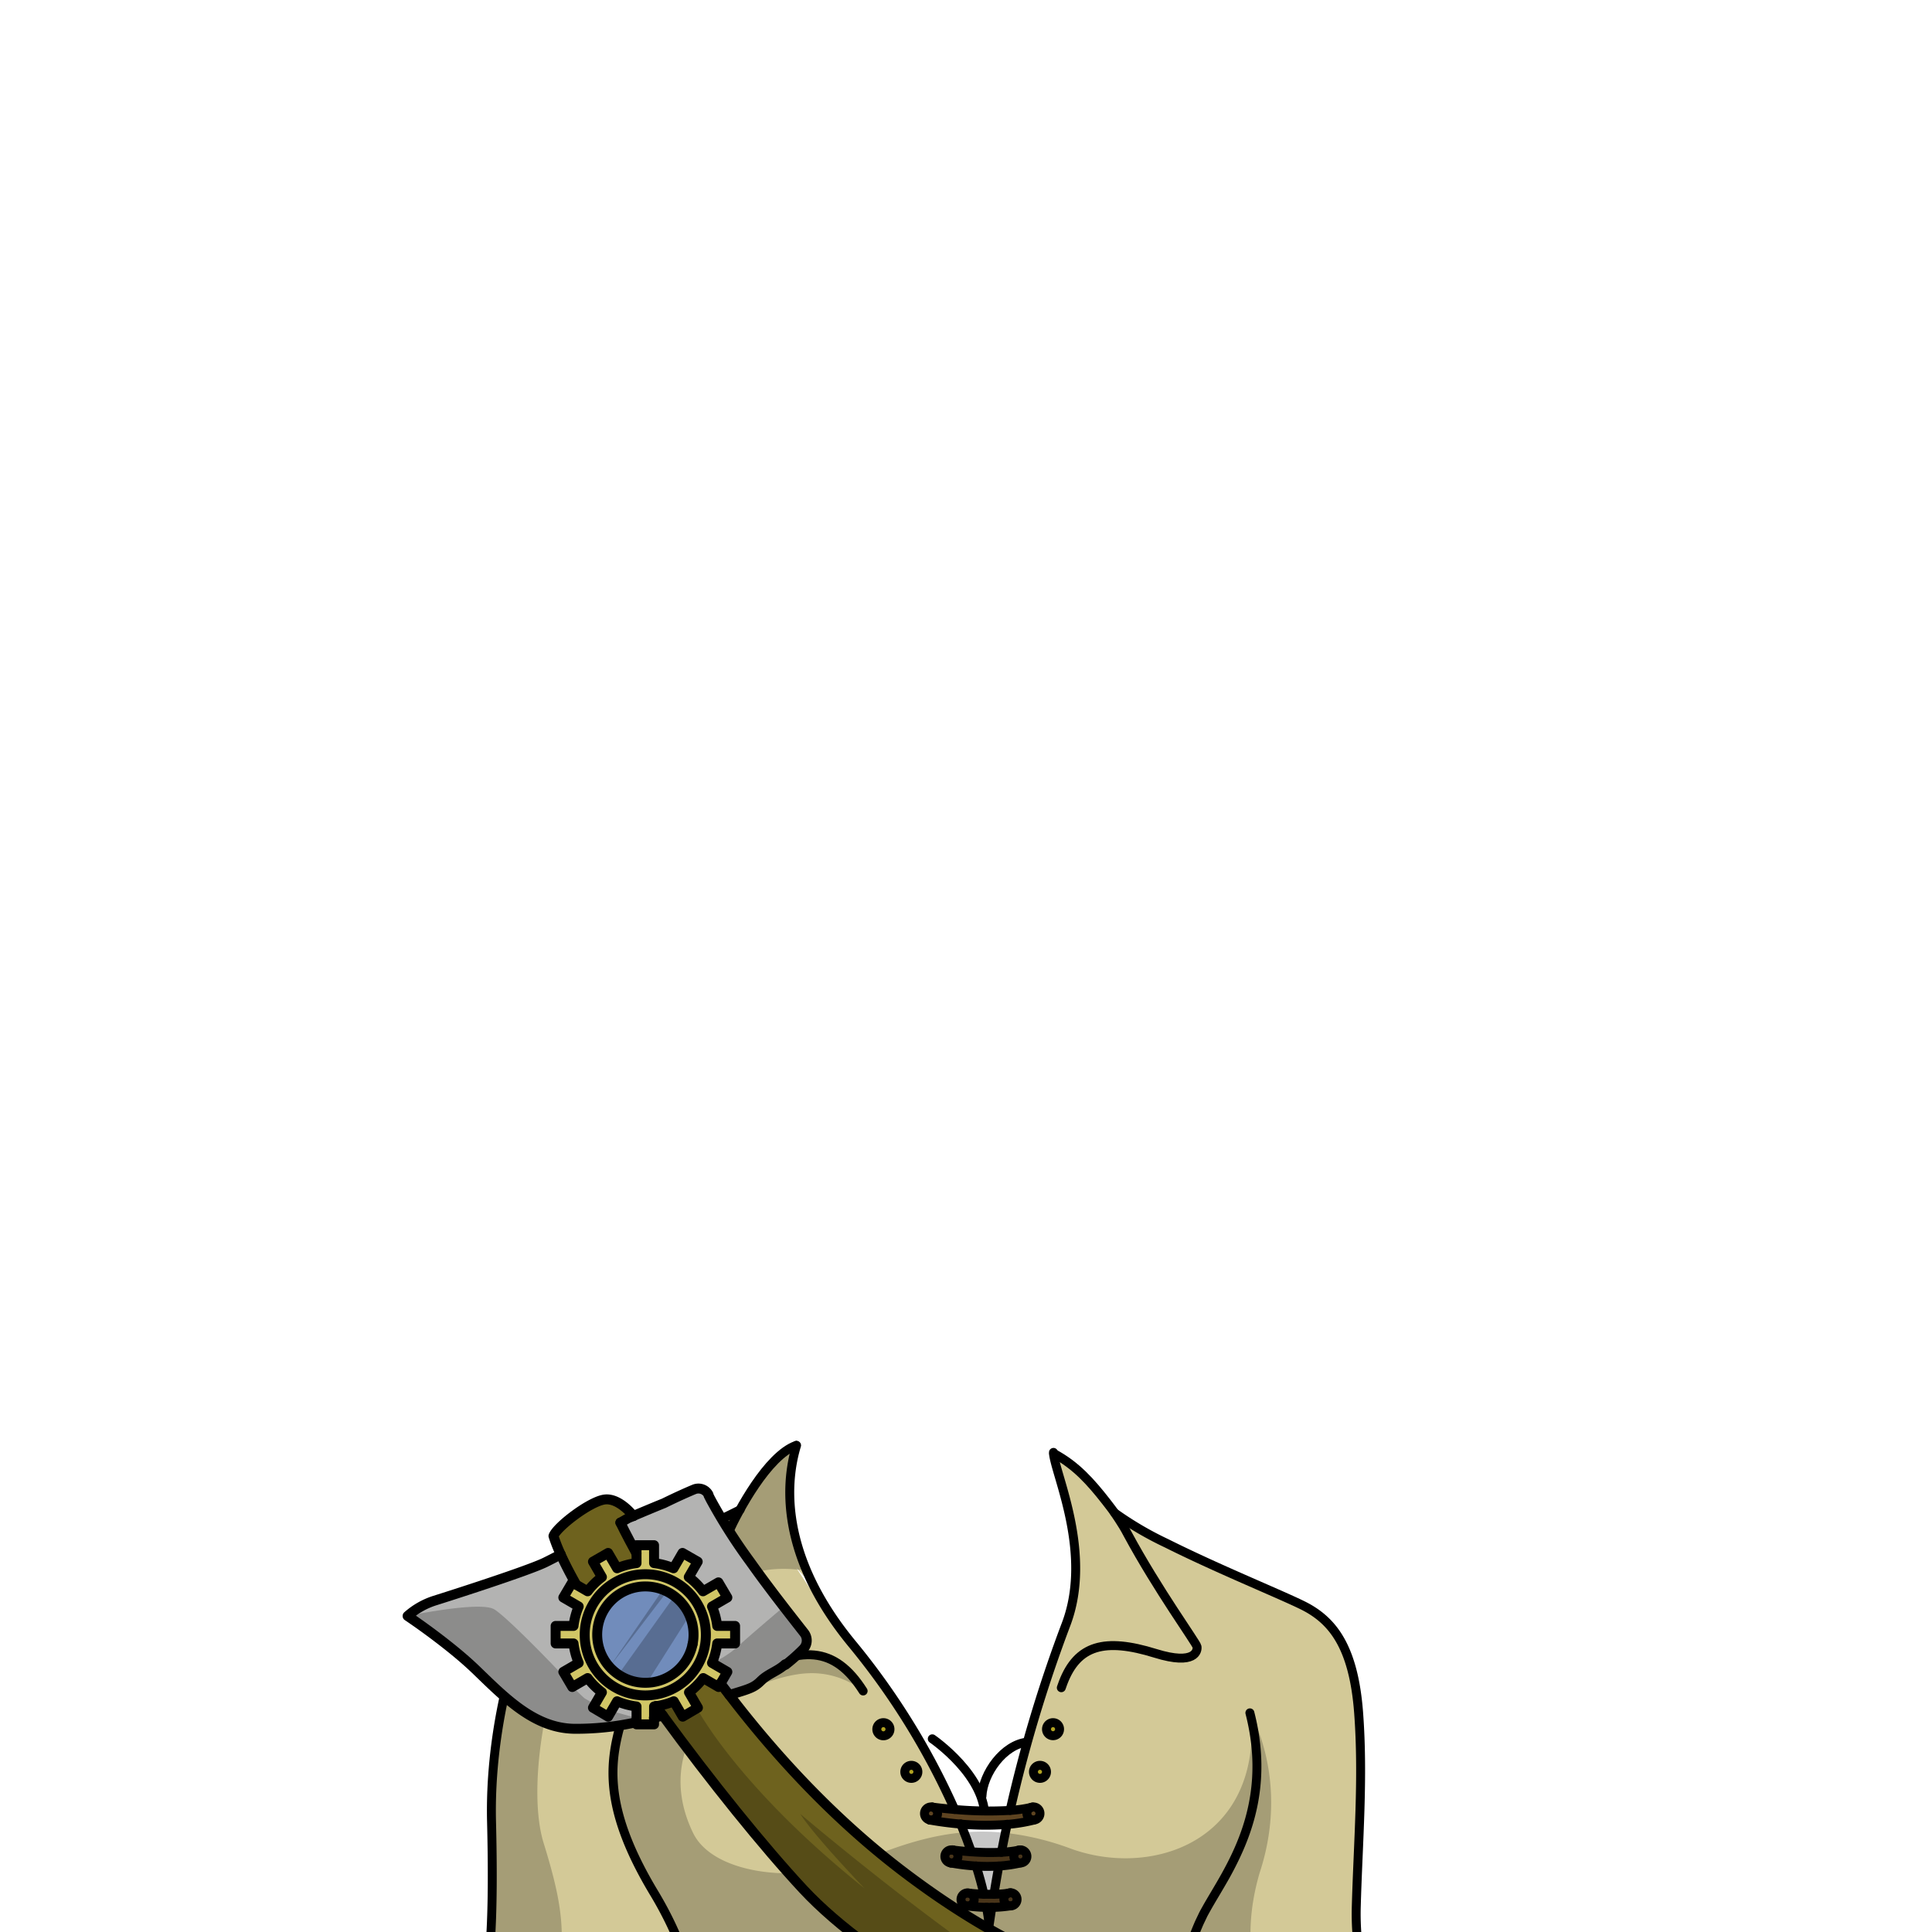 <svg xmlns="http://www.w3.org/2000/svg" viewBox="0 0 432 432">
  <defs>
    <style>.GUNDAN_RAT_OUTFIT_RAT_OUTFIT_22_cls-1{isolation:isolate;}.GUNDAN_RAT_OUTFIT_RAT_OUTFIT_22_cls-12,.GUNDAN_RAT_OUTFIT_RAT_OUTFIT_22_cls-2{fill:none;stroke:#000;stroke-linecap:round;stroke-linejoin:round;}.GUNDAN_RAT_OUTFIT_RAT_OUTFIT_22_cls-2{stroke-width:2px;}.GUNDAN_RAT_OUTFIT_RAT_OUTFIT_22_cls-3{fill:#5e4421;}.GUNDAN_RAT_OUTFIT_RAT_OUTFIT_22_cls-4{fill:#b2a321;}.GUNDAN_RAT_OUTFIT_RAT_OUTFIT_22_cls-5{fill:#827b5f;}.GUNDAN_RAT_OUTFIT_RAT_OUTFIT_22_cls-6{fill:#d3c997;}.GUNDAN_RAT_OUTFIT_RAT_OUTFIT_22_cls-13,.GUNDAN_RAT_OUTFIT_RAT_OUTFIT_22_cls-7{opacity:0.22;mix-blend-mode:multiply;}.GUNDAN_RAT_OUTFIT_RAT_OUTFIT_22_cls-8{fill:#6e621e;}.GUNDAN_RAT_OUTFIT_RAT_OUTFIT_22_cls-9{fill:#d1c666;}.GUNDAN_RAT_OUTFIT_RAT_OUTFIT_22_cls-10{fill:#718cbb;}.GUNDAN_RAT_OUTFIT_RAT_OUTFIT_22_cls-11{fill:#b3b3b2;}.GUNDAN_RAT_OUTFIT_RAT_OUTFIT_22_cls-12{stroke-width:2.22px;}</style>
  </defs>
  <g class="GUNDAN_RAT_OUTFIT_RAT_OUTFIT_22_cls-1">
    <g id="Outfit">
      <path class="GUNDAN_RAT_OUTFIT_RAT_OUTFIT_22_cls-2" d="M208.46,388.8s12.33,8.43,11.72,18.17" />
      <path class="GUNDAN_RAT_OUTFIT_RAT_OUTFIT_22_cls-2" d="M219.56,401.67c.24-5.21,4.93-11.61,10.12-12.12" />
      <path class="GUNDAN_RAT_OUTFIT_RAT_OUTFIT_22_cls-3" d="M212.74,416.56a1.46,1.46,0,0,0,.34-2.88c.66.09,2.19.27,4.12.4a54.75,54.75,0,0,0,6.72.1,25.71,25.71,0,0,0,3.66-.42,1.44,1.44,0,0,0-.88,1.34,1.46,1.46,0,0,0,1.46,1.46,28.25,28.25,0,0,1-4.83.69,40.85,40.85,0,0,1-5.08,0,46.18,46.18,0,0,1-5.67-.69Z" />
      <path class="GUNDAN_RAT_OUTFIT_RAT_OUTFIT_22_cls-4" d="M232.54,394.73a1.46,1.46,0,1,1-1.46,1.46A1.46,1.46,0,0,1,232.54,394.73Z" />
      <path class="GUNDAN_RAT_OUTFIT_RAT_OUTFIT_22_cls-3" d="M225.94,426.15a1.46,1.46,0,0,1-.5-2.83h0l.49-.09a1.46,1.46,0,1,1,0,2.92Z" />
      <path class="GUNDAN_RAT_OUTFIT_RAT_OUTFIT_22_cls-4" d="M235.47,385.19a1.46,1.46,0,1,1-1.47,1.47A1.46,1.46,0,0,1,235.47,385.19Z" />
      <path class="GUNDAN_RAT_OUTFIT_RAT_OUTFIT_22_cls-3" d="M230.55,404.14a1.61,1.61,0,0,1,.53-.1,1.46,1.46,0,1,1-.53.1Z" />
      <path class="GUNDAN_RAT_OUTFIT_RAT_OUTFIT_22_cls-3" d="M224.48,424.69a1.46,1.46,0,0,0,1.46,1.46,27.56,27.56,0,0,1-4.17.34c-.4,0-.79,0-1.17,0a35.6,35.6,0,0,1-4.42-.33,1.46,1.46,0,0,0,.35-2.88c.6.06,1.9.19,3.45.26.71,0,1.48,0,2.26,0a23.35,23.35,0,0,0,3.2-.24A1.45,1.45,0,0,0,224.48,424.69Z" />
      <path class="GUNDAN_RAT_OUTFIT_RAT_OUTFIT_22_cls-3" d="M228.16,413.64a1.46,1.46,0,1,1-.58.12h0Z" />
      <path class="GUNDAN_RAT_OUTFIT_RAT_OUTFIT_22_cls-5" d="M220.6,426.48c.38,0,.77,0,1.17,0-.2,1.33-.4,2.67-.6,4C221.05,429.26,220.86,427.9,220.6,426.48Z" />
      <path class="GUNDAN_RAT_OUTFIT_RAT_OUTFIT_22_cls-3" d="M217.64,424.69a1.46,1.46,0,1,1-1.46-1.46l.33,0h0A1.46,1.46,0,0,1,217.64,424.69Z" />
      <path class="GUNDAN_RAT_OUTFIT_RAT_OUTFIT_22_cls-3" d="M213.08,413.68a1.46,1.46,0,0,1-.34,2.88h-.17a1.46,1.46,0,0,1,.17-2.91l.33,0Z" />
      <path class="GUNDAN_RAT_OUTFIT_RAT_OUTFIT_22_cls-3" d="M208.19,407a1.46,1.46,0,0,0,1.45-1.46,1.48,1.48,0,0,0-1.1-1.43c.55.07,2.41.31,4.91.52a85.66,85.66,0,0,0,12.44.21,28.52,28.52,0,0,0,4.66-.67,1.48,1.48,0,0,0-.93,1.37,1.46,1.46,0,0,0,1.46,1.46,35.35,35.35,0,0,1-5.88.94,61.44,61.44,0,0,1-10.38-.07c-3.55-.3-6.18-.77-6.78-.88Z" />
      <path class="GUNDAN_RAT_OUTFIT_RAT_OUTFIT_22_cls-3" d="M208.54,404.08a1.48,1.48,0,0,1,1.1,1.43,1.46,1.46,0,0,1-1.45,1.46h-.28a1.45,1.45,0,0,1-1.19-1.43,1.47,1.47,0,0,1,1.47-1.47l.18,0,.14,0Z" />
      <path class="GUNDAN_RAT_OUTFIT_RAT_OUTFIT_22_cls-4" d="M203.78,394.73a1.46,1.46,0,1,1-1.46,1.46A1.46,1.46,0,0,1,203.78,394.73Z" />
      <path class="GUNDAN_RAT_OUTFIT_RAT_OUTFIT_22_cls-4" d="M197.55,385.19a1.46,1.46,0,1,1-1.47,1.47A1.46,1.46,0,0,1,197.55,385.19Z" />
      <path class="GUNDAN_RAT_OUTFIT_RAT_OUTFIT_22_cls-6" d="M197.55,388.11a1.46,1.46,0,1,1,1.46-1.45A1.46,1.46,0,0,1,197.55,388.11Zm6.23,9.54a1.46,1.46,0,1,1,1.46-1.46A1.46,1.46,0,0,1,203.78,397.65Zm28.76,0a1.46,1.46,0,1,1,1.46-1.46A1.47,1.47,0,0,1,232.54,397.65Zm2.93-9.54a1.46,1.46,0,1,1,1.45-1.45A1.46,1.46,0,0,1,235.47,388.11ZM307.87,453c-.75-6.4-3.68-10.87-4.43-20.33a59.71,59.71,0,0,1-.16-6.45c.39-14.16,1.62-28.64.52-43.26s-5.76-20.18-11.26-23.34l-.51-.28c-2.76-1.42-8.61-3.34-14.82-5.8-5.86-2.31-12-5.11-16.27-8.4l0,0a74.89,74.89,0,0,1-11.68-6.84c-.39-.56-.8-1.11-1.22-1.65l-.68-.88c-.17,1.09-4.26-7.21-11.2-10.48,2.44,11.9,6.08,27.82,2.32,37.85-1.37,3.65-2.8,7.61-4.23,11.9a307,307,0,0,0-8.33,29.8,28.65,28.65,0,0,0,4.67-.67,1.51,1.51,0,0,1,.53-.1,1.47,1.47,0,0,1,0,2.93,35.69,35.69,0,0,1-5.88.94c-.14.64-.27,1.28-.41,1.92-.3,1.43-.59,2.88-.88,4.35a26,26,0,0,0,3.67-.42h0a1.47,1.47,0,0,1,.56-.11,1.46,1.46,0,0,1,0,2.92,28.13,28.13,0,0,1-4.82.69q-.57,3.09-1.09,6.31a23.48,23.48,0,0,0,3.2-.24,1.37,1.37,0,0,1,.49-.09,1.46,1.46,0,1,1,0,2.92,27.43,27.43,0,0,1-4.16.34c-.21,1.33-.41,2.67-.6,4-.13-1.26-.32-2.62-.58-4a35.84,35.84,0,0,1-4.42-.33,1.46,1.46,0,0,1,0-2.92,1.15,1.15,0,0,1,.33,0h0c.6.06,1.89.19,3.44.26q-.67-3-1.73-6.29a45.85,45.85,0,0,1-5.66-.69h0a1.46,1.46,0,0,1,.16-2.91,1.27,1.27,0,0,1,.34,0h0c.65.09,2.18.27,4.12.4-.5-1.42-1-2.88-1.63-4.36-.24-.62-.49-1.25-.75-1.88-3.55-.3-6.18-.77-6.78-.88h-.13a1.46,1.46,0,0,1,.27-2.9l.19,0,.13,0h0c.55.07,2.41.31,4.91.52a161.38,161.38,0,0,0-22.83-36.93,169.67,169.67,0,0,1-12.56-17.11l3.79,4.17c-8.07-12.74-4.67-28.33-3.51-32.23l-.07.05-.11.08c-5.91,4.28-11.34,11.44-13.28,15.69,0,0-5.93,2.89-14.69,6.47-1,.4-2,.8-3,1.21-2.08.83-4.29,1.68-6.58,2.52l-.06,0-.22.07c-1.77.66-3.59,1.31-5.44,1.94-8.67,3-12.49,3.95-15.85,9.83s-9.64,25.61-9.12,46.95c.27,10.89.23,19.73-.27,27.05a78.2,78.2,0,0,1-2.83,17.45c-.52,3.49-2.85,6,4.14,16.68h41.26A16.1,16.1,0,0,0,152.4,456c-.42-1.05-.86-2.35-1.3-3.82-1.23-4.11,1.75-8,2.46-12.56.86,3.2,1.06,5.65.59,6.94-.6,1.65-1.21,2.86-.88,4.44a5.32,5.32,0,0,0,.23.79,15.22,15.22,0,0,0,3.24,4.54c1.89,1.7,22.44,6.59,49.93,7.18a230.13,230.13,0,0,0,45.08-3.33c4.19-.75,8.4-1.64,12.6-2.69,3.49-5.82,4.46-6.44,2.38-10.56a13.09,13.09,0,0,1-1.32-5.77,19.48,19.48,0,0,1,.3-3.62h0s3.81-3.65,5.43,4.76A30.71,30.71,0,0,1,269,461.66c-2.27,5.44-1.36,6.86-1.36,6.86h36.41S308.78,460.7,307.87,453ZM149.1,428.5c-.69-.68-2.71-4-2.71-4.91Q147.89,426.1,149.1,428.5Zm116.63,8.94a25.49,25.49,0,0,1,.63-2.67,36.94,36.94,0,0,1,2.55-6.42c-.08.31-1.35,3.82-2.27,6.42C266.21,436,265.84,437.06,265.73,437.44Z" />
      <path class="GUNDAN_RAT_OUTFIT_RAT_OUTFIT_22_cls-7" d="M298.4,468.52H267.65s-.92-1.42,1.35-6.86-.42-12.59-2-21a17.82,17.82,0,0,1,2.76-13.85c4.7-8.46,15.32-22.25,9.76-43.85,0,0,9,15,2.13,35.84-3.59,12.31-1.94,21.72,1.07,31.71s7.66,14.16,11.06,15.81c-.58-9.21,4.84-9.41,2.23-16.77.17.24,3.17,4.7,2.34,7.72S296,465.05,298.4,468.52Z" />
      <path class="GUNDAN_RAT_OUTFIT_RAT_OUTFIT_22_cls-7" d="M279.83,384.43c1.52,27.64-22.56,35.43-40.4,28.93a61.52,61.52,0,0,0-14.63-3.53,48.33,48.33,0,0,0-9.22-.11c-7.21.6-14.07,2.75-21.53,5.78-15,6.09-34.49,3.81-39.07-5.64-5.62-11.57-1.53-20.45,1.23-24.67s15.78-10.4,23.74-11A18.58,18.58,0,0,1,193,378.11a25.1,25.1,0,0,0-6.9-6.86c-8-4.13-19.79,4.08-21.17,4.88s-6.68,4.05-8.92,1.86-1.92-14-1.92-14c1.89-6.69,11.89-15.64,27.25-12.57-8.07-12.73-4.17-25-3-28.9-5.2,3.68-11.5,11.89-13.45,16.18,0,0-13.59,6.26-30,11.88-8.67,3-12.48,3.95-15.85,9.83s-9.63,25.61-9.11,46.95-.13,34.8-3.1,44.5c-.52,3.49-2.85,6,4.13,16.68h29.5c2.37-8.17-3.67-20.92-7.77-23.8,2.73,18.87-2.38,21.21-5.07,21.21a4.54,4.54,0,0,1-1.53-.25s-4.39-7.25-1.93-19.92,1.93-19-2.59-33.63,2.84-44.5,7.11-44,9.06,6.37,10.8,14.84c-4,13.13-3.81,20.11,2.95,33.42a34.65,34.65,0,0,1,4,7.2c6.27,10.53,8.87,20,7.76,23-.59,1.65-1.21,2.86-.87,4.44.28,1.34,1.24,2.95,3.46,5.33,1.9,1.7,22.45,6.59,49.93,7.18l1.38-.72c-46-3.69-40.61-19.46-40.61-19.46a57.12,57.12,0,0,0,25-2.17c13.62-4.27,28.38-8,35.35-6.11,21.62,13.2,36.11,6.85,37.65,6.11l.13-.07a16.25,16.25,0,0,1,.17-3.56.22.22,0,0,1,0-.08,30.59,30.59,0,0,1,5.22-12.8C277.54,420.21,285,396,279.83,384.43Z" />
      <path class="GUNDAN_RAT_OUTFIT_RAT_OUTFIT_22_cls-2" d="M235.56,324.76a1.43,1.43,0,0,1,0,.23c.44,4.79,8.77,22.37,2.85,38.12a313.06,313.06,0,0,0-12.55,41.7" />
      <path class="GUNDAN_RAT_OUTFIT_RAT_OUTFIT_22_cls-2" d="M223.33,417.25c-.37,2.06-.74,4.16-1.09,6.31" />
      <path class="GUNDAN_RAT_OUTFIT_RAT_OUTFIT_22_cls-2" d="M225.2,407.91q-.66,3.07-1.28,6.27" />
      <path class="GUNDAN_RAT_OUTFIT_RAT_OUTFIT_22_cls-2" d="M220.6,426.48c.26,1.42.45,2.78.57,4,.2-1.36.4-2.7.6-4" />
      <path class="GUNDAN_RAT_OUTFIT_RAT_OUTFIT_22_cls-2" d="M217.2,414.08c-.7-2-1.5-4.1-2.38-6.24" />
      <path class="GUNDAN_RAT_OUTFIT_RAT_OUTFIT_22_cls-2" d="M220,423.53q-.69-3-1.73-6.29" />
      <path class="GUNDAN_RAT_OUTFIT_RAT_OUTFIT_22_cls-2" d="M178.11,323.19c-1.63,5.46-5.54,22.65,12.51,44.48a161.38,161.38,0,0,1,22.83,36.93" />
      <path class="GUNDAN_RAT_OUTFIT_RAT_OUTFIT_22_cls-2" d="M193,378.11c-6.34-10-14-10.54-26.69-2.78-9.64,5.89-11.2,2.13-11.27,1-.08-1.4-2.94-9.85,8-34,1.95-4.28,8.57-16.85,15-19.14" />
      <path class="GUNDAN_RAT_OUTFIT_RAT_OUTFIT_22_cls-2" d="M235.63,325c5,2.66,8.3,6.42,11.7,10.76l.68.88c.42.54.83,1.09,1.22,1.65.67,1,1.3,1.92,1.9,2.92.35.58.69,1.18,1,1.78,6.75,12.52,15.35,24.33,15.52,25.19s-.31,4.31-9.31,1.51c-11.35-3.53-17.4-1.82-20.61,6.52q-.23.57-.42,1.17" />
      <path class="GUNDAN_RAT_OUTFIT_RAT_OUTFIT_22_cls-2" d="M165.49,337.59a253.57,253.57,0,0,1-30.62,13c-8.67,3-12.48,3.95-15.85,9.83s-9.63,25.61-9.11,46.95-.13,34.8-3.1,44.5c-.52,3.49-2.85,6,4.13,16.68H152.2a16.07,16.07,0,0,0,.2-12.48" />
      <path class="GUNDAN_RAT_OUTFIT_RAT_OUTFIT_22_cls-2" d="M279.48,383c5.56,21.6-5.06,35.39-9.76,43.85-.3.54-.57,1-.82,1.54s-.61,1.26-.88,1.87l-.35.83c-.24.59-.47,1.15-.67,1.71-.1.28-.19.56-.28.84s-.16.47-.23.71l0,.1c-.08.27-.16.53-.23.8-.12.43-.22.84-.31,1.25,0,.14-.06.29-.08.43a5.43,5.43,0,0,0-.13.68,8.51,8.51,0,0,0-.13.86.2.2,0,0,0,0,.07c0,.27-.07.53-.09.79v0a17,17,0,0,0-.07,1.86.28.28,0,0,0,0,.13c0,.21,0,.42,0,.62s0,.24,0,.35,0,.37.05.55.07.52.11.77A12.62,12.62,0,0,0,266,445a11.56,11.56,0,0,0,.41,1.17c.11.27.22.52.35.77,2.09,4.12,1.12,4.74-2.38,10.56-1.79.45-3.6.87-5.39,1.26l-1.23.27-1.26.25c-.52.12-1,.22-1.57.32l-1.57.3-1.58.29c-47.29,8.46-92.16-1.3-95-3.85-4.85-5.18-3.69-6.73-2.59-9.77s-1.49-12.49-7.76-23c-12.54-20.7-9.83-30.92-6.92-40.62" />
      <path class="GUNDAN_RAT_OUTFIT_RAT_OUTFIT_22_cls-2" d="M271.14,442.33A30.71,30.71,0,0,1,269,461.66c-2.27,5.44-1.36,6.86-1.36,6.86h36.41s4.72-7.82,3.81-15.52c-.75-6.4-3.68-10.87-4.43-20.33a59.71,59.71,0,0,1-.16-6.45c.39-14.16,1.62-28.64.52-43.26s-5.76-20.18-11.26-23.34l-.51-.28c-3-1.6-11.68-5.2-20.61-9.25-3.5-1.59-7.05-3.25-10.33-4.89l-.18-.09a74.89,74.89,0,0,1-11.68-6.84" />
      <path class="GUNDAN_RAT_OUTFIT_RAT_OUTFIT_22_cls-2" d="M199,386.66a1.47,1.47,0,1,1-1.46-1.47A1.46,1.46,0,0,1,199,386.66Z" />
      <path class="GUNDAN_RAT_OUTFIT_RAT_OUTFIT_22_cls-2" d="M236.92,386.66a1.46,1.46,0,1,1-1.45-1.47A1.45,1.45,0,0,1,236.92,386.66Z" />
      <path class="GUNDAN_RAT_OUTFIT_RAT_OUTFIT_22_cls-2" d="M205.24,396.19a1.46,1.46,0,1,1-1.46-1.46A1.46,1.46,0,0,1,205.24,396.19Z" />
      <path class="GUNDAN_RAT_OUTFIT_RAT_OUTFIT_22_cls-2" d="M234,396.19a1.46,1.46,0,1,1-1.46-1.46A1.46,1.46,0,0,1,234,396.19Z" />
      <path class="GUNDAN_RAT_OUTFIT_RAT_OUTFIT_22_cls-2" d="M207.91,406.94a1.45,1.45,0,0,1-1.19-1.43,1.47,1.47,0,0,1,1.47-1.47l.18,0" />
      <path class="GUNDAN_RAT_OUTFIT_RAT_OUTFIT_22_cls-2" d="M208.54,404.08a1.48,1.48,0,0,1,1.1,1.43,1.46,1.46,0,0,1-1.45,1.46H208" />
      <path class="GUNDAN_RAT_OUTFIT_RAT_OUTFIT_22_cls-2" d="M230.55,404.14a1.61,1.61,0,0,1,.53-.1,1.46,1.46,0,1,1-.53.1Z" />
      <path class="GUNDAN_RAT_OUTFIT_RAT_OUTFIT_22_cls-2" d="M212.57,416.55a1.46,1.46,0,0,1,.17-2.91,1.15,1.15,0,0,1,.33,0" />
      <path class="GUNDAN_RAT_OUTFIT_RAT_OUTFIT_22_cls-2" d="M213.08,413.68a1.46,1.46,0,0,1-.34,2.88h-.16" />
      <path class="GUNDAN_RAT_OUTFIT_RAT_OUTFIT_22_cls-2" d="M227.59,413.75a1.56,1.56,0,0,1,.57-.11,1.46,1.46,0,1,1-.58.12" />
      <path class="GUNDAN_RAT_OUTFIT_RAT_OUTFIT_22_cls-2" d="M216.53,423.27a1.47,1.47,0,1,1-.35,0,1.24,1.24,0,0,1,.33,0" />
      <path class="GUNDAN_RAT_OUTFIT_RAT_OUTFIT_22_cls-2" d="M225.45,423.32a1.33,1.33,0,0,1,.49-.09,1.47,1.47,0,1,1-.5.09" />
      <path class="GUNDAN_RAT_OUTFIT_RAT_OUTFIT_22_cls-2" d="M230.9,404.06l-.35.08a28.52,28.52,0,0,1-4.66.67,85.66,85.66,0,0,1-12.44-.21c-2.5-.21-4.36-.45-4.91-.52h0l-.14,0" />
      <path class="GUNDAN_RAT_OUTFIT_RAT_OUTFIT_22_cls-2" d="M231.08,407a35.35,35.35,0,0,1-5.88.94,61.44,61.44,0,0,1-10.38-.07c-3.55-.3-6.18-.77-6.78-.88h-.13" />
      <path class="GUNDAN_RAT_OUTFIT_RAT_OUTFIT_22_cls-2" d="M228.16,413.64l-.57.11h0a25.71,25.71,0,0,1-3.66.42,54.75,54.75,0,0,1-6.72-.1c-1.93-.13-3.46-.31-4.12-.4h0l-.33,0" />
      <path class="GUNDAN_RAT_OUTFIT_RAT_OUTFIT_22_cls-2" d="M228.16,416.56a28.25,28.25,0,0,1-4.83.69,40.85,40.85,0,0,1-5.08,0,46.18,46.18,0,0,1-5.67-.69h0" />
      <path class="GUNDAN_RAT_OUTFIT_RAT_OUTFIT_22_cls-2" d="M225.94,426.15a27.56,27.56,0,0,1-4.17.34c-.4,0-.79,0-1.17,0a35.6,35.6,0,0,1-4.42-.33" />
      <path class="GUNDAN_RAT_OUTFIT_RAT_OUTFIT_22_cls-2" d="M225.94,423.23l-.49.09h0a23.35,23.35,0,0,1-3.2.24c-.78,0-1.55,0-2.26,0-1.55-.07-2.85-.2-3.45-.26h0l-.33,0" />
      <path class="GUNDAN_RAT_OUTFIT_RAT_OUTFIT_22_cls-2" d="M125.1,358.71S133.27,364,137,377.53" />
      <path class="GUNDAN_RAT_OUTFIT_RAT_OUTFIT_22_cls-8" d="M268.34,449.51a78.41,78.41,0,0,1-.39,7.87,29.32,29.32,0,0,1-1.4,6.89,28,28,0,0,1-3.6-.21l-1-.11-2.11-.22-2-.3-3.23-.47-.37-.06c-2.87-.62-5.82-1.38-8.8-2.27h0a174,174,0,0,1-33.79-14.49c-.43-.24-.86-.47-1.28-.72-.75-.42-1.49-.85-2.23-1.28l-.86-.5c-11.12-6.59-20.94-14-27.61-21.16-2.47-2.66-5.19-5.73-8.06-9.12l-.21-.25c-2.45-2.87-5-6-7.58-9.19l-.08-.09a.94.94,0,0,0-.09-.12c-5.11-6.36-10.39-13.26-15.38-20.11-.47-.63-.93-1.26-1.37-1.89-.07-.08-.12-.16-.18-.24a16,16,0,0,0,4-1.1l.18.33.08.12,0,.07,1.56,2.71h0l.12.21,3.14-1.81,0,0,.22-.13-2-3.44a16.51,16.51,0,0,0,3.18-3.18l3.44,2,.47-.81c.65.87,1.3,1.74,2,2.62h0c10,13.08,23,27.41,38.79,39.43q5.94,4.51,11.44,8.07c4.32,2.81,8.44,5.21,12.33,7.25,23.9,12.55,39.35,11.77,42.61,11.42v.17Z" />
      <path class="GUNDAN_RAT_OUTFIT_RAT_OUTFIT_22_cls-9" d="M164.29,363.55v3.92h-4a16.34,16.34,0,0,1-1.16,4.35l3.43,2-1.49,2.58-.46.81-3.45-2A16,16,0,0,1,154,378.4l2,3.44-3.4,2-2-3.44a16,16,0,0,1-4,1.1l-.41.06v4h-3.92v-4a16.34,16.34,0,0,1-4.35-1.16l-2,3.44-3.39-2,2-3.44a16.34,16.34,0,0,1-3.19-3.19l-3.44,2-2-3.39,3.44-2a16.34,16.34,0,0,1-1.16-4.35h-4v-3.92h4a16.14,16.14,0,0,1,1.16-4.35l-3.44-2,2-3.39.88.5h0l2.56,1.48a16,16,0,0,1,3.19-3.18l-2-3.45,3.39-1.95,2,3.43a16.34,16.34,0,0,1,4.35-1.16v-4h3.92v4a16.31,16.31,0,0,1,4.36,1.16l2-3.43,3.4,1.95-2,3.45a15.71,15.71,0,0,1,3.18,3.18l3.45-2,2,3.39-3.43,2a16.14,16.14,0,0,1,1.16,4.35Zm-6.45,2a13.55,13.55,0,1,0-13.54,13.54A13.55,13.55,0,0,0,157.84,365.51Z" />
      <path class="GUNDAN_RAT_OUTFIT_RAT_OUTFIT_22_cls-10" d="M143.94,354.74a10.77,10.77,0,0,1,11.13,11.12,10.55,10.55,0,0,1-.21,1.79h0a10.78,10.78,0,1,1-10.92-12.91Z" />
      <path class="GUNDAN_RAT_OUTFIT_RAT_OUTFIT_22_cls-9" d="M144.3,352a13.55,13.55,0,1,1-13.55,13.55A13.55,13.55,0,0,1,144.3,352Zm10.77,13.9a10.78,10.78,0,1,0-.21,1.79h0A10.55,10.55,0,0,0,155.07,365.86Z" />
      <path class="GUNDAN_RAT_OUTFIT_RAT_OUTFIT_22_cls-11" d="M179.61,368.8a41.51,41.51,0,0,1-3.92,3.48l-.11-.13c-1.61,1.49-3.77,2.11-5.29,3.58a.41.41,0,0,0-.1.09c-1.47,1.47-2.43,1.78-6.3,2.95l-.39.12-.42.12h0c-.25-.32-.5-.65-.74-1h0c-.37-.48-.72-1-1.08-1.44l-.15-.2.6-1,.89-1.54-.27-.16-3.17-1.83a16.15,16.15,0,0,0,1.17-4.35h4v-3.92h-4a16.15,16.15,0,0,0-1.17-4.35l3.44-2-2-3.39-3.43,2a16.34,16.34,0,0,0-3.19-3.19l2-3.44-3.4-2-2,3.44a16.46,16.46,0,0,0-4.35-1.17v-4h-3.92v1.86c-2.4-4.35-3.62-6.92-3.62-6.92l1.76-1,1.16-.49.36-.16c2-.85,5.46-2.29,6.43-2.67,0,0,3.41-1.7,6.76-3.1a2.54,2.54,0,0,1,3.24,1.18l0,.07,0,.07.43.85a120.72,120.72,0,0,0,9,14.15l.06.09c.93,1.3,1.86,2.59,2.78,3.83s1.8,2.4,2.65,3.53l1.85,2.41c1.91,2.47,3.53,4.53,4.62,5.92A2.74,2.74,0,0,1,179.61,368.8Z" />
      <path class="GUNDAN_RAT_OUTFIT_RAT_OUTFIT_22_cls-11" d="M136,383.8l-3.39-2,2-3.44a16.34,16.34,0,0,1-3.19-3.19l-3.44,2-2-3.39,3.44-2a16.34,16.34,0,0,1-1.16-4.35h-4v-3.92h4a16.14,16.14,0,0,1,1.16-4.35l-3.44-2,2-3.39.88.5c-1.39-2.47-2.56-4.74-3.46-6.74-1.47.76-2.7,1.4-3.51,1.79-4,1.94-21.09,7.41-24.73,8.55a16.88,16.88,0,0,0-6,3.42s4.07,2.71,8.67,6.34c2.33,1.83,4.79,3.9,6.94,6,6.38,6.16,12.87,12.76,21.65,12.88a61.8,61.8,0,0,0,14-1.49v-3.52a16.34,16.34,0,0,1-4.35-1.16Z" />
      <path class="GUNDAN_RAT_OUTFIT_RAT_OUTFIT_22_cls-8" d="M142.33,347.37v2.12a16.34,16.34,0,0,0-4.35,1.16l-2-3.43-3.39,1.95,2,3.45a16,16,0,0,0-3.19,3.18l-2.56-1.48h0c-1.39-2.47-2.56-4.74-3.46-6.74a34.6,34.6,0,0,1-1.62-4.13c.77-2.06,8-7.6,11.33-8.14s6.56,3.69,6.56,3.69l-1.17.49-1.76,1S139.94,343,142.33,347.37Z" />
      <path class="GUNDAN_RAT_OUTFIT_RAT_OUTFIT_22_cls-12" d="M157.84,365.51A13.55,13.55,0,1,1,144.3,352,13.54,13.54,0,0,1,157.84,365.51Z" />
      <path class="GUNDAN_RAT_OUTFIT_RAT_OUTFIT_22_cls-12" d="M128.84,354.32l-.88-.5-2,3.39,3.44,2a16.14,16.14,0,0,0-1.16,4.35h-4v3.92h4a16.34,16.34,0,0,0,1.16,4.35l-3.44,2,2,3.39,3.44-2a16.34,16.34,0,0,0,3.19,3.19l-2,3.44,3.39,2,2-3.44a16.34,16.34,0,0,0,4.35,1.16v4h3.92v-4l.41-.06a16,16,0,0,0,4-1.1l2,3.44,3.4-2-2-3.44a16,16,0,0,0,3.18-3.19l3.45,2,.46-.81,1.49-2.58-3.43-2a16.34,16.34,0,0,0,1.16-4.35h4v-3.92h-4a16.14,16.14,0,0,0-1.16-4.35l3.43-2-2-3.39-3.45,2a15.71,15.71,0,0,0-3.18-3.18l2-3.45-3.4-1.95-2,3.43a16.31,16.31,0,0,0-4.36-1.16v-4h-3.92v4a16.34,16.34,0,0,0-4.35,1.16l-2-3.43-3.39,1.95,2,3.45a16,16,0,0,0-3.19,3.18l-2.56-1.48" />
      <path class="GUNDAN_RAT_OUTFIT_RAT_OUTFIT_22_cls-12" d="M154.86,367.65a10.77,10.77,0,1,1,.21-1.79,10.55,10.55,0,0,1-.21,1.79" />
      <path class="GUNDAN_RAT_OUTFIT_RAT_OUTFIT_22_cls-12" d="M138.72,340.46h0l1.76-1,1.16-.49.36-.16c2-.85,5.46-2.29,6.43-2.67,0,0,3.41-1.7,6.76-3.1a2.54,2.54,0,0,1,3.24,1.18l0,.07,0,.07.43.85a120.72,120.72,0,0,0,9,14.15l.06.09c.93,1.3,1.86,2.59,2.78,3.83s1.8,2.4,2.65,3.53l1.85,2.41c1.91,2.47,3.53,4.53,4.62,5.92a2.74,2.74,0,0,1-.24,3.62,41.51,41.51,0,0,1-3.92,3.48" />
      <path class="GUNDAN_RAT_OUTFIT_RAT_OUTFIT_22_cls-12" d="M163.08,379l.42-.12h0l.36-.11c3.87-1.17,4.83-1.48,6.3-2.95a.41.41,0,0,1,.1-.09c1.52-1.47,3.68-2.09,5.29-3.58v0" />
      <path class="GUNDAN_RAT_OUTFIT_RAT_OUTFIT_22_cls-12" d="M125.38,347.58c-1.47.76-2.7,1.4-3.51,1.79-4,1.94-21.09,7.41-24.73,8.55a16.88,16.88,0,0,0-6,3.42s4.07,2.71,8.67,6.34c2.33,1.83,4.79,3.9,6.94,6,6.38,6.16,12.87,12.76,21.65,12.88a61.8,61.8,0,0,0,14-1.49" />
      <path class="GUNDAN_RAT_OUTFIT_RAT_OUTFIT_22_cls-12" d="M148.21,383.59c-.66.19-1.31.36-2,.53" />
      <line class="GUNDAN_RAT_OUTFIT_RAT_OUTFIT_22_cls-12" x1="154.86" y1="367.65" x2="154.86" y2="367.65" />
      <path class="GUNDAN_RAT_OUTFIT_RAT_OUTFIT_22_cls-12" d="M161.09,376.39c.65.87,1.3,1.74,2,2.62h0c10,13.08,23,27.41,38.79,39.43q5.94,4.51,11.44,8.07c4.32,2.81,8.44,5.21,12.33,7.25,23.9,12.55,39.35,11.77,42.61,11.42v0s0,.08,0,.15c0,.5.09,2.07.08,4.16a78.41,78.41,0,0,1-.39,7.87,29.32,29.32,0,0,1-1.4,6.89,28,28,0,0,1-3.6-.21l-1-.11c-1.39-.15-2.84-.34-4.11-.52l-3.23-.47-.37-.06" />
      <path class="GUNDAN_RAT_OUTFIT_RAT_OUTFIT_22_cls-12" d="M142.33,347.37c-2.39-4.34-3.61-6.92-3.61-6.92" />
      <path class="GUNDAN_RAT_OUTFIT_RAT_OUTFIT_22_cls-12" d="M254.21,462.89c-26.47-5.68-59.06-23.75-74.6-40.43-8.78-9.43-20.75-24.26-31.4-38.87l-1.55-2.13" />
      <path class="GUNDAN_RAT_OUTFIT_RAT_OUTFIT_22_cls-12" d="M141.65,339s-3.22-4.22-6.56-3.69-10.56,6.08-11.33,8.14a34.6,34.6,0,0,0,1.62,4.13c.9,2,2.07,4.27,3.46,6.74h0" />
      <g class="GUNDAN_RAT_OUTFIT_RAT_OUTFIT_22_cls-13">
        <path d="M91.1,361.34s16.24-3.42,19.43-1.48,16.64,16,17,16.65a33,33,0,0,0,3.18,3.24l2.3,1.32v1.47L136,383.8l1.49-1,4.85,1.35V385s-11,3.69-19.71.45-17.45-13.66-21.1-16.57S91.1,361.34,91.1,361.34Z" />
        <polygon points="148.21 355.46 136.3 372.74 148.99 356.1 148.21 355.46" />
        <path d="M150.79,356.91l-12.74,17.82s3.55,1.56,5.07,1.55h1.53l9.53-15.07Z" />
        <path d="M268,457.38a29.32,29.32,0,0,1-1.4,6.89,28,28,0,0,1-3.6-.21l-1-.11-2.11-.22-7.63-.83s-2.62-.82-6.77-2.27h0c-8.12-2.84-22.08-8.11-33.79-14.49-.43-.24-.86-.47-1.28-.72-.75-.42-1.49-.85-2.23-1.28l-.86-.5a153.66,153.66,0,0,1-35.67-30.28l-.21-.25c-2.66-3-5.19-6.1-7.58-9.19l-.08-.09a.94.94,0,0,0-.09-.12c-10.94-14.12-16.42-21.54-16.75-22l0,0,4-1h0a.86.86,0,0,1,.07.12l0,.07a22.52,22.52,0,0,0,1.56,2.71h0c.16,0,2.9-1.41,3.26-1.6l0,0s9.18,17.62,37.44,40.21c-12.42-13.08-14.31-16.6-14.31-16.6s31.89,27.08,54,40.31C253.18,458,265.89,457.54,268,457.38Z" />
        <path d="M179.85,365.18a2.74,2.74,0,0,1-.24,3.62,41.51,41.51,0,0,1-3.92,3.48l-.11-.13c-1.61,1.49-3.77,2.11-5.29,3.58a40,40,0,0,1,5.79-3.08l-.48.4a39.94,39.94,0,0,0-5.41,2.77c-1,.85-6.22,2.89-6.66,3.06h0a6.66,6.66,0,0,1-1.17-.85h0l-1.23-1,.15-.42.45-1.24.62-1.7-2.38-2.11a26.81,26.81,0,0,0,5-3.36c1.54-1.54,10.28-8.92,10.28-8.92C177.14,361.73,178.76,363.79,179.85,365.18Z" />
      </g>
    </g>
  </g>
</svg>